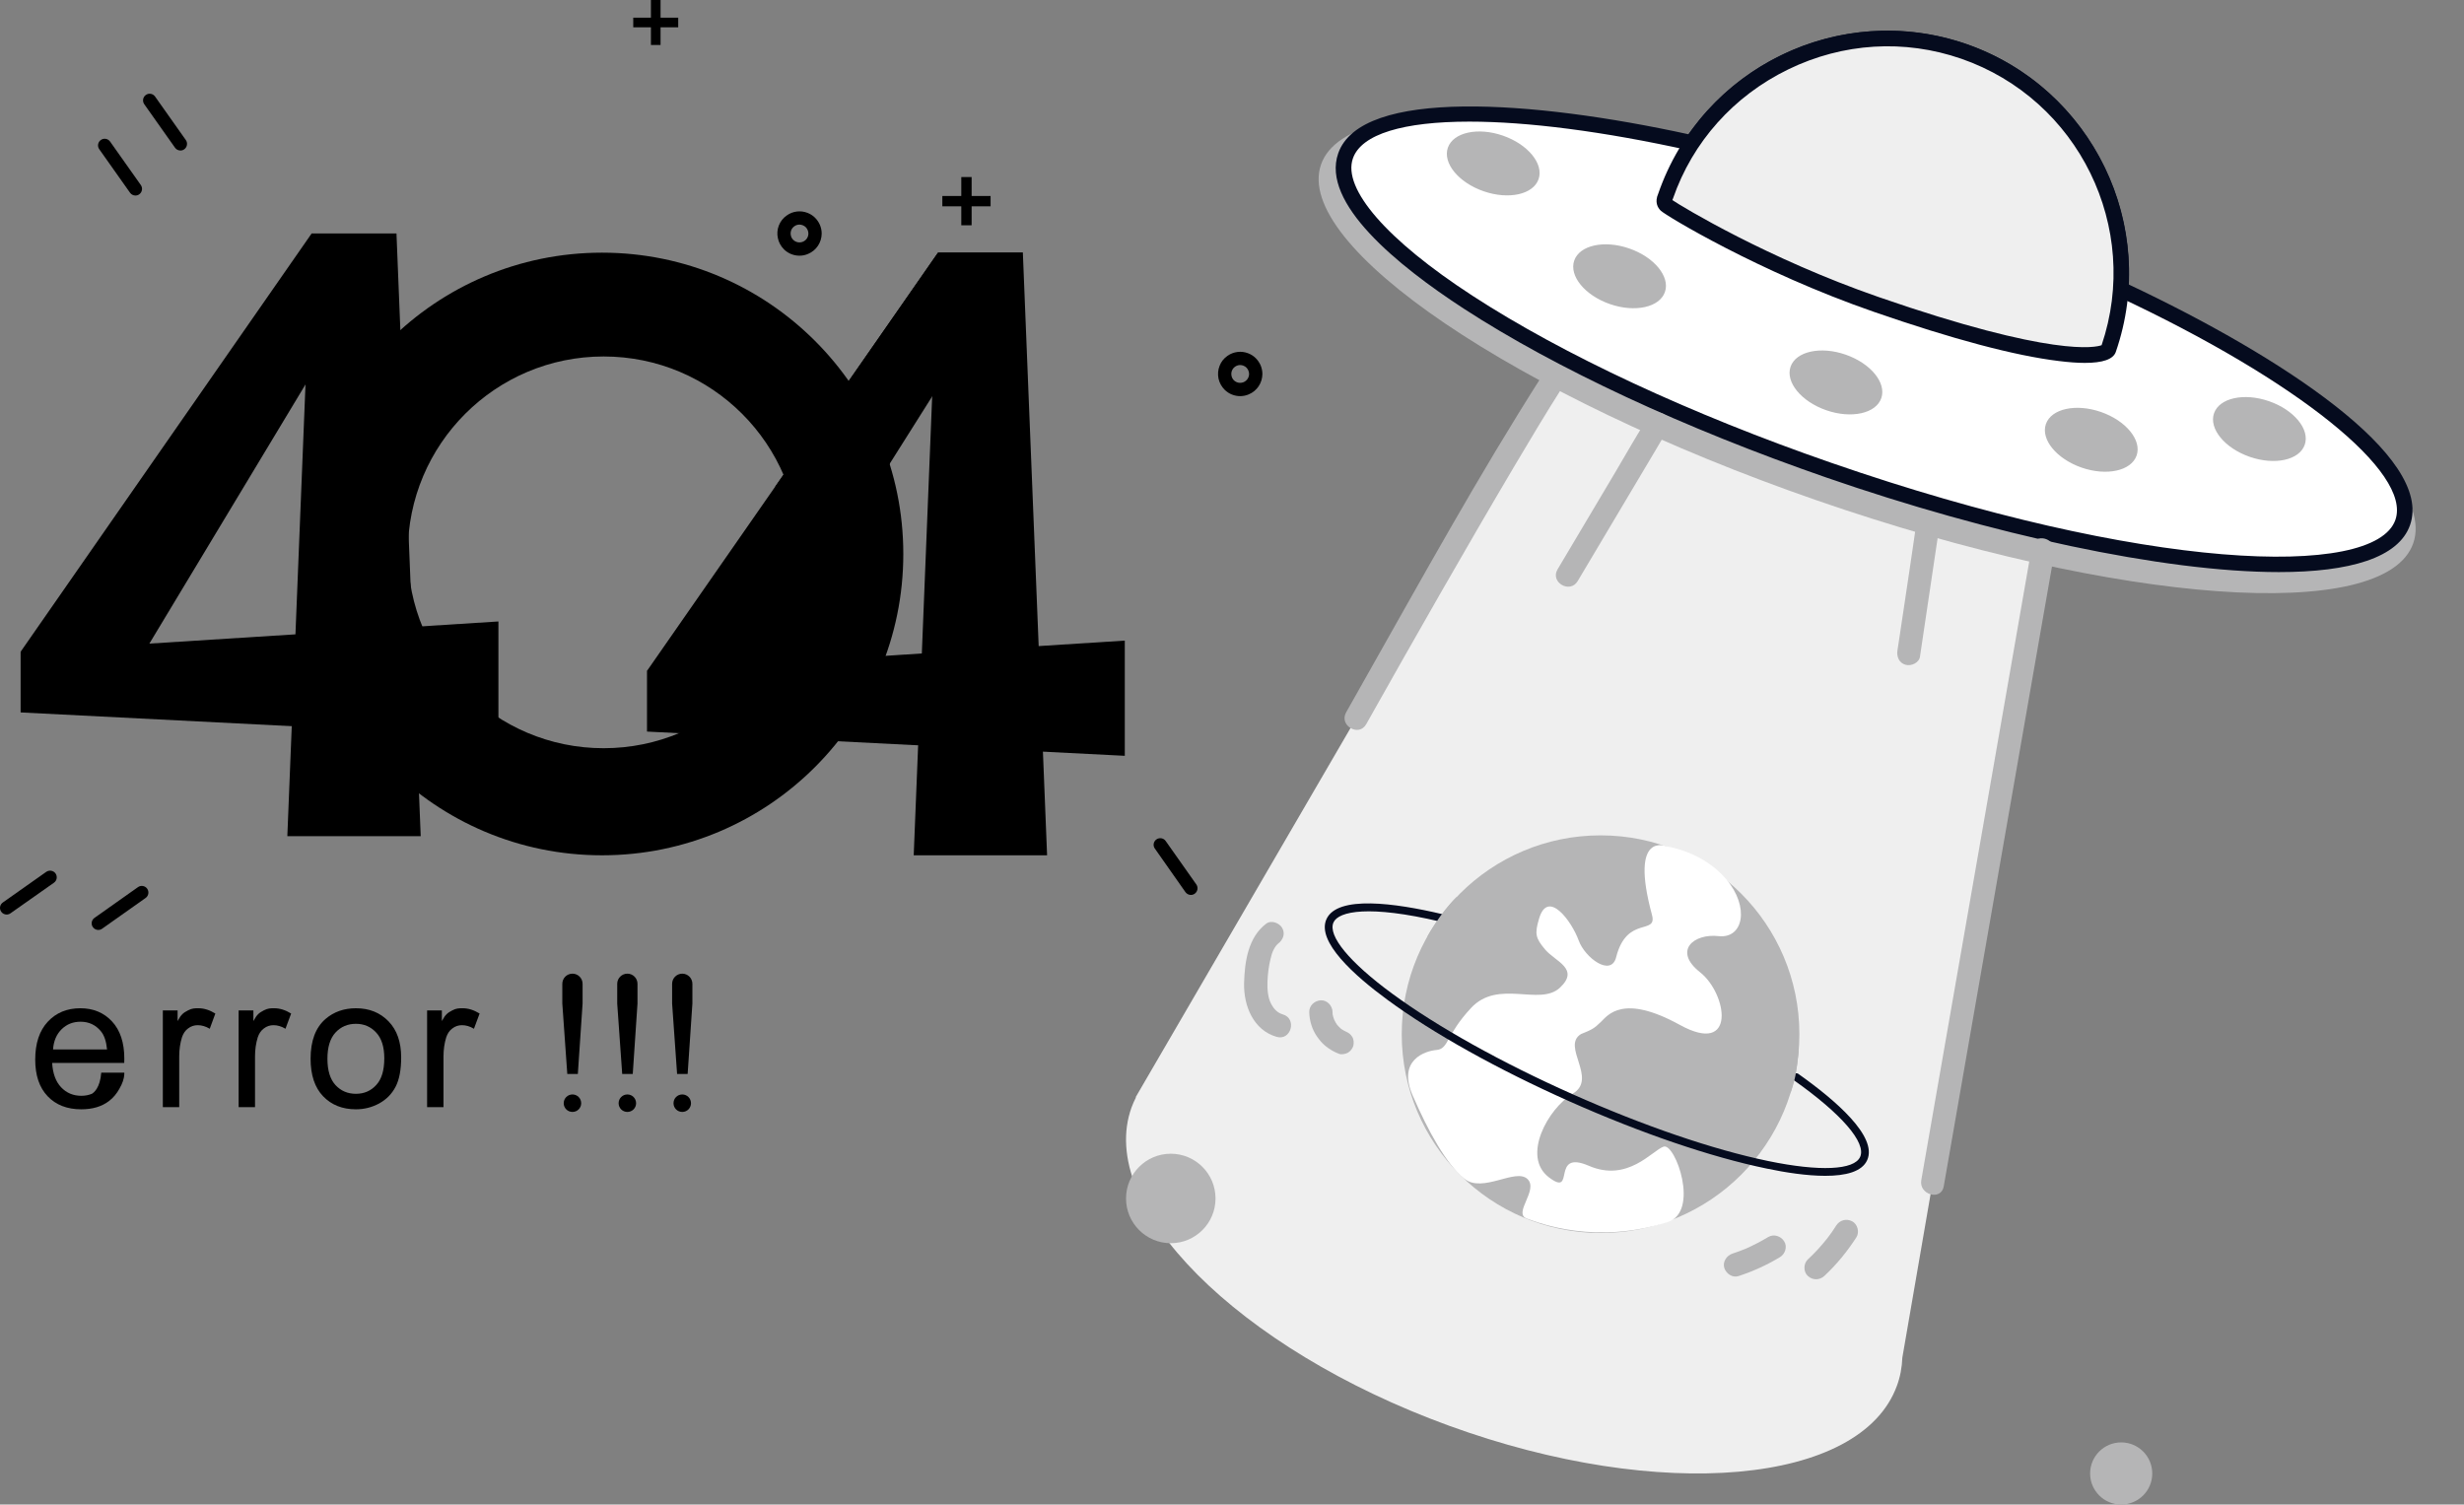 <svg xmlns="http://www.w3.org/2000/svg" xmlns:xlink="http://www.w3.org/1999/xlink" width="317.203"
     height="193.689" viewBox="0 0 317.203 193.689" fill="none">
    <rect x="0" y="0" width="317.203" height="193.689" fill="#808080" stroke="none"/>
    <g opacity="1" transform="translate(0 0)  rotate(0)">
        <g opacity="1" transform="translate(2.654 30.062)  rotate(0)">
            <g opacity="1" transform="translate(34.336 0)  rotate(0)">
                <path id="路径 1009" fill-rule="evenodd" fill="currentColor" opacity="1"
                      d="M0 77.58ZM14.05 0L3.12 0L0 77.58L17.17 77.58L14.05 0Z"></path>
            </g>
            <g opacity="1" transform="translate(0 0)  rotate(0)">
                <path id="路径 1010" fill-rule="evenodd" fill="currentColor" opacity="1"
                      d="M0 53.84ZM11.71 60.87L48.38 0L37.46 0L0 53.84L11.71 60.87Z"></path>
            </g>
        </g>
        <g opacity="1" transform="translate(83.291 32.527)  rotate(0)">
            <g opacity="1" transform="translate(34.336 0)  rotate(0)">
                <path id="路径 1011" fill-rule="evenodd" fill="currentColor" opacity="1"
                      d="M0 77.58ZM14.05 0L3.12 0L0 77.58L17.17 77.58L14.05 0Z"></path>
            </g>
            <g opacity="1" transform="translate(0 49.943)  rotate(0)">
                <path id="路径 1012" fill-rule="evenodd" fill="currentColor" opacity="1"
                      d="M61.51 0ZM0 3.9L0 11.71L61.51 14.83L61.51 0L0 3.9Z"></path>
            </g>
            <g opacity="1" transform="translate(0 0)  rotate(0)">
                <path id="路径 1013" fill-rule="evenodd" fill="currentColor" opacity="1"
                      d="M0 53.84ZM11.71 60.87L31.23 27.19L37.46 0L0 53.84L11.71 60.87Z"></path>
            </g>
        </g>
        <g opacity="1" transform="translate(38.707 32.527)  rotate(0)">
            <path id="路径 1014" fill-rule="evenodd" fill="currentColor" opacity="1"
                  d="M38.79 77.58C60.21 77.58 77.58 60.21 77.58 38.79C77.58 17.37 60.21 0 38.79 0C17.37 0 0 17.37 0 38.79C0 60.21 17.37 77.58 38.79 77.58ZM64.213 38.574C64.213 24.654 52.933 13.364 39.003 13.364C25.083 13.364 13.793 24.654 13.793 38.574C13.793 52.504 25.083 63.794 39.003 63.794C52.933 63.794 64.213 52.504 64.213 38.574Z"></path>
        </g>
        <g opacity="1" transform="translate(99.818 32.527)  rotate(0)">
            <path id="路径 1015" fill-rule="evenodd" fill="currentColor" opacity="1"
                  d="M20.93 0ZM0.57 49.6L31.86 0L20.93 0L0 30.09L0.57 49.6Z"></path>
        </g>
        <g opacity="1" transform="translate(2.654 80.005)  rotate(0)">
            <path id="路径 1016" fill-rule="evenodd" fill="currentColor" opacity="1"
                  d="M61.51 0ZM0 3.9L0 11.71L61.51 14.83L61.51 0L0 3.9Z"></path>
        </g>
        <g opacity="1" transform="translate(144.959 3.948)  rotate(0)">
            <g opacity="1" transform="translate(0 39.712)  rotate(0)">
                <path id="路径 1017" fill-rule="evenodd" style="fill:#EFEFEF" opacity="1"
                      d="M118.77 22.1ZM58.04 0L1.24 97.59L1.28 97.61C1.07 98.02 0.88 98.45 0.72 98.88C-3.92 111.62 14.38 129.98 41.58 139.88C68.79 149.78 94.6 147.48 99.24 134.74C99.67 133.58 99.89 132.36 99.94 131.11L118.77 22.1L58.04 0Z"></path>
            </g>
            <g opacity="1" transform="translate(31.632 36.078)  rotate(0)">
                <path id="椭圆 200" fill-rule="evenodd" style="fill:#B5B5B6" opacity="1"
                      d="M-6.531 -18.84C-10.137 -8.437 18.411 10.91 57.244 24.372C96.068 37.83 130.475 40.306 134.081 29.903C137.687 19.5 109.13 0.149 70.306 -13.309C31.473 -26.77 -2.924 -29.243 -6.531 -18.84Z"></path>
            </g>
            <g opacity="1" transform="translate(27.505 10.181)  rotate(0)">
                <path id="路径 1018" fill-rule="evenodd" style="fill:#050B1E" opacity="1"
                      d="M137.32 53.28C140.69 43.56 113.24 25.51 74.81 12.19C36.39 -1.13 3.65 -3.94 0.28 5.78C-1.37 10.52 4.32 17.42 16.28 25.2C28.06 32.86 44.58 40.56 62.79 46.87C85.82 54.85 106.8 59.06 120.65 59.06C129.91 59.06 135.97 57.18 137.32 53.28ZM16.819 24.355C28.539 31.975 44.979 39.635 63.119 45.925C99.749 58.625 133.299 61.845 136.379 52.955C139.459 44.075 111.119 25.835 74.489 13.135C51.879 5.305 30.449 1.075 16.629 1.075C8.049 1.075 2.399 2.705 1.219 6.105C-0.231 10.315 5.449 16.965 16.819 24.355Z"></path>
            </g>
            <g opacity="1" transform="translate(26.993 0.01)  rotate(0)">
                <path id="路径 1019" fill-rule="evenodd" style="fill:#FFFFFF" opacity="1"
                      d="M101.048 33.28ZM45.868 14.45C21.728 9.09 3.608 9.34 1.258 16.11C-1.962 25.43 25.878 43.54 63.468 56.57C101.048 69.6 134.138 72.61 137.358 63.29C139.788 56.29 124.658 44.32 101.048 33.28C101.938 20.04 93.928 7.19 80.848 2.66C67.678 -1.91 53.308 3.34 45.868 14.45Z"></path>
                <path id="路径 1020" fill-rule="evenodd" style="fill:#050B1E" opacity="1"
                      d="M0.32 15.79C-1.9 22.17 7.9 30.19 16.51 35.79C28.33 43.47 44.89 51.19 63.14 57.51C84.17 64.8 106.53 69.69 121.42 69.69C130.53 69.69 136.84 67.86 138.31 63.62C141.36 54.82 121.71 41.91 102.08 32.66C102.71 18.88 94.19 6.22 81.18 1.71C68.02 -2.85 53.43 1.93 45.43 13.33C25.41 8.96 3.25 7.34 0.32 15.79ZM2.212 16.44C0.852 20.35 6.602 26.96 17.602 34.11C29.282 41.71 45.692 49.35 63.792 55.62C103.932 69.54 133.752 70.65 136.422 62.96C138.532 56.86 123.812 45.03 100.622 34.18L100.002 33.89L100.042 33.21C100.932 20.07 92.902 7.89 80.522 3.6C68.012 -0.74 54.102 3.95 46.702 15.01L46.322 15.57L45.652 15.43C34.442 12.94 24.652 11.7 17.202 11.7C8.742 11.7 3.302 13.29 2.212 16.44Z"></path>
            </g>
            <g opacity="1" transform="translate(68.294 0)  rotate(0)">
                <path id="路径 1021" fill-rule="evenodd" style="fill:#EFEFEF" opacity="1"
                      d="M58.167 41.049ZM1.167 21.289C1.107 21.469 0.767 21.999 1.247 22.459C1.727 22.919 13.387 30.079 28.257 35.239C51.817 43.399 57.857 41.949 58.167 41.049C63.587 25.409 55.187 8.089 39.547 2.669C23.917 -2.751 6.587 5.649 1.167 21.289Z"></path>
                <path id="路径 1022" fill-rule="evenodd" style="fill:#050B1E" opacity="1"
                      d="M59.12 41.37C64.74 25.14 56.11 7.35 39.88 1.72C23.64 -3.91 5.85 4.72 0.22 20.98C-0.26 22.07 0.14 22.78 0.55 23.18C1.21 23.81 13.19 31.07 27.93 36.18C38.11 39.71 46.15 41.85 51.81 42.53C53.08 42.69 54.19 42.77 55.13 42.77C57.46 42.77 58.79 42.3 59.12 41.37ZM57.298 40.49C62.418 25.36 54.338 8.85 39.228 3.61C31.908 1.08 24.008 1.56 16.968 4.98C9.928 8.4 4.648 14.31 2.118 21.61L2.048 21.78C2.048 21.79 2.038 21.8 2.038 21.81C3.298 22.67 14.368 29.36 28.588 34.29C51.058 42.08 56.548 40.77 57.298 40.49Z"></path>
            </g>
            <g opacity="1" transform="translate(58.94 30.061)  rotate(0)">
                <path id="椭圆 201" fill-rule="evenodd" style="fill:#B5B5B6" opacity="1"
                      d="M-1.242 -0.467C-1.926 1.508 0.134 4.021 3.356 5.138C6.587 6.258 9.752 5.556 10.436 3.581C11.121 1.606 9.07 -0.904 5.839 -2.024C2.617 -3.141 -0.557 -2.442 -1.242 -0.467Z"></path>
            </g>
            <g opacity="1" transform="translate(86.792 43.728)  rotate(0)">
                <path id="椭圆 202" fill-rule="evenodd" style="fill:#B5B5B6" opacity="1"
                      d="M-1.242 -0.467C-1.926 1.508 0.134 4.021 3.356 5.138C6.587 6.258 9.752 5.556 10.437 3.581C11.121 1.606 9.07 -0.904 5.839 -2.024C2.617 -3.141 -0.557 -2.442 -1.242 -0.467Z"></path>
            </g>
            <g opacity="1" transform="translate(119.661 51.11)  rotate(0)">
                <path id="椭圆 203" fill-rule="evenodd" style="fill:#B5B5B6" opacity="1"
                      d="M-1.242 -0.467C-1.926 1.508 0.134 4.021 3.356 5.138C6.587 6.258 9.752 5.556 10.437 3.581C11.121 1.606 9.07 -0.904 5.839 -2.024C2.617 -3.141 -0.557 -2.442 -1.242 -0.467Z"></path>
            </g>
            <g opacity="1" transform="translate(141.305 49.725)  rotate(0)">
                <path id="椭圆 204" fill-rule="evenodd" style="fill:#B5B5B6" opacity="1"
                      d="M-1.242 -0.467C-1.926 1.508 0.134 4.021 3.356 5.138C6.587 6.258 9.752 5.556 10.437 3.581C11.121 1.606 9.07 -0.904 5.839 -2.024C2.617 -3.141 -0.557 -2.442 -1.242 -0.467Z"></path>
            </g>
            <g opacity="1" transform="translate(42.674 15.534)  rotate(0)">
                <path id="椭圆 205" fill-rule="evenodd" style="fill:#B5B5B6" opacity="1"
                      d="M-1.242 -0.467C-1.926 1.508 0.134 4.021 3.356 5.138C6.587 6.258 9.752 5.556 10.436 3.581C11.121 1.606 9.07 -0.904 5.839 -2.024C2.617 -3.141 -0.557 -2.442 -1.242 -0.467Z"></path>
            </g>
            <g opacity="1" transform="translate(35.494 103.593)  rotate(0)">
                <path id="椭圆 206" fill-rule="evenodd" style="fill:#B5B5B6" opacity="1"
                      d="M25.6 0C11.46 0 0 11.46 0 25.6C0 39.73 11.46 51.19 25.6 51.19C39.73 51.19 51.19 39.73 51.19 25.6C51.19 11.46 39.73 0 25.6 0Z"></path>
            </g>
            <g opacity="1" transform="translate(36.317 104.854)  rotate(0)">
                <path id="路径 1023" fill-rule="evenodd" style="fill:#FFFFFF" opacity="1"
                      d="M33.28 0.16ZM34.98 23.14C42.32 27.18 41.08 19.12 37.58 16.36C34.07 13.59 36.77 11.35 39.96 11.71C43.16 12.07 43.99 7.97 40.95 4.38C37.91 0.79 33.28 0.16 33.28 0.16C33.28 0.16 28.44 -1.93 31.39 8.97C32.11 11.64 28.15 9 26.78 14.42C26.13 17 22.77 14.51 21.96 12.28C21.07 9.81 17.98 5.57 16.85 9.48C16.28 11.42 16.38 11.95 17.66 13.46C18.95 14.98 22.13 15.92 19.54 18.35C16.94 20.78 11.6 17.19 8.09 20.97C4.82 24.49 5.25 26.23 3.64 26.37C2.24 26.49 -1.43 27.61 0.59 32.24C2.61 36.86 4.89 41.04 7.23 42.94C9.58 44.84 13.8 41.56 15.34 42.96C16.87 44.35 13.44 47.4 15.28 48.07C17.11 48.74 24.16 51.43 33.38 48.54C37.6 47.22 34.38 38.31 32.89 38.81C31.41 39.32 28.27 43.44 23.27 41.28C18.26 39.12 21.64 45.43 18.12 42.76C14.61 40.09 17.96 33.95 21.2 31.99C24.44 30.04 19.69 25.89 22.25 24.32C23.61 23.77 23.94 23.62 24.82 22.75C25.71 21.89 27.64 19.1 34.98 23.14Z"></path>
            </g>
            <g opacity="1" transform="translate(25.587 112.353)  rotate(0)">
                <path id="路径 1024" fill-rule="evenodd" style="fill:#050B1E" opacity="1"
                      d="M64.43 35.07ZM14.84 2.34C15.11 2.41 15.38 2.24 15.44 1.97C15.5 1.7 15.34 1.43 15.07 1.37C9.06 -0.05 1.6 -1.08 0.21 2.04C-1.07 4.91 3.78 9.27 8.08 12.42C13.96 16.74 22.28 21.38 31.49 25.48C40.69 29.58 49.7 32.65 56.86 34.13C59.33 34.65 62.08 35.07 64.43 35.07C67.05 35.07 69.16 34.55 69.83 33.04C71.18 30.01 65.76 25.34 60.97 21.95C60.75 21.8 60.44 21.85 60.28 22.07C60.12 22.3 60.17 22.61 60.4 22.77C66.55 27.12 69.73 30.81 68.92 32.63C68.16 34.34 63.72 34.54 57.06 33.16C49.97 31.69 41.04 28.63 31.89 24.56C22.75 20.49 14.5 15.89 8.67 11.61C3.18 7.58 0.36 4.16 1.12 2.45C1.77 0.99 5.72 0.19 14.84 2.34Z"></path>
            </g>
            <g opacity="1" transform="translate(15.198 114.741)  rotate(0)">
                <g opacity="1" transform="translate(0 0)  rotate(0)">
                    <path id="路径 1025" fill-rule="evenodd" style="fill:#B5B5B6" opacity="1"
                          d="M2.85 0.22ZM3.01 7.68C3.05 6.68 3.17 5.7 3.41 4.73C3.51 4.3 3.63 3.91 3.78 3.62C3.96 3.26 4.16 2.97 4.36 2.81C5.01 2.32 5.34 1.52 4.9 0.76C4.53 0.12 3.5 -0.27 2.85 0.22C0.51 1.98 0.07 5.15 0 7.9C-0.06 10.8 1.19 13.92 4.19 14.79C6.05 15.33 6.85 12.44 4.99 11.9C4.33 11.71 3.88 11.27 3.49 10.56C3.07 9.79 2.97 8.68 3.01 7.68Z"></path>
                </g>
            </g>
            <g opacity="1" transform="translate(23.586 124.827)  rotate(0)">
                <g opacity="1" transform="translate(0 0)  rotate(0)">
                    <path id="路径 1026" fill-rule="evenodd" style="fill:#B5B5B6" opacity="1"
                          d="M0 1.5ZM5.68 5.84C5.76 5.46 5.74 5.02 5.52 4.68C5.34 4.4 5.12 4.22 4.83 4.08L4.55 3.96C4.54 3.96 4.53 3.96 4.52 3.95L4.55 3.96C4.57 3.97 4.6 3.98 4.63 3.99C4.67 4.01 4.7 4.02 4.74 4.04C4.52 3.94 4.31 3.82 4.11 3.68C4.16 3.72 4.2 3.75 4.25 3.79L3.95 3.56C4 3.6 4.06 3.64 4.11 3.68C3.92 3.52 3.75 3.34 3.59 3.16C3.64 3.22 3.68 3.27 3.72 3.33L3.49 3.03C3.52 3.07 3.56 3.11 3.59 3.16C3.45 2.95 3.32 2.73 3.21 2.49C3.23 2.55 3.25 2.6 3.27 2.66L3.12 2.3C3.15 2.36 3.17 2.43 3.21 2.49C3.12 2.27 3.06 2.04 3.01 1.8C3.02 1.87 3.03 1.94 3.04 2.01L2.98 1.61C2.99 1.68 3 1.74 3.01 1.8C3.01 1.7 3 1.6 3 1.5C2.99 0.72 2.32 -0.03 1.5 0C0.7 0.04 -0.01 0.66 0 1.5C0.02 2.61 0.36 3.75 1 4.66C1.31 5.11 1.66 5.53 2.09 5.88C2.63 6.32 3.17 6.63 3.83 6.89C4.17 7.02 4.68 6.91 4.99 6.74C5.3 6.55 5.59 6.2 5.68 5.84ZM3.72 3.33C3.68 3.27 3.64 3.22 3.59 3.16C3.56 3.11 3.52 3.07 3.49 3.03L3.72 3.33ZM3.04 2.01C3.03 1.94 3.02 1.87 3.01 1.8C3 1.74 2.99 1.68 2.98 1.61L3.04 2.01ZM3.21 2.49C3.17 2.43 3.15 2.36 3.12 2.3L3.27 2.66C3.25 2.6 3.23 2.55 3.21 2.49ZM4.55 3.96L4.52 3.95C4.53 3.96 4.54 3.96 4.55 3.96ZM4.83 4.08C4.83 4.08 4.82 4.08 4.82 4.08C4.79 4.06 4.76 4.05 4.74 4.04C4.7 4.02 4.67 4.01 4.63 3.99C4.6 3.98 4.57 3.97 4.55 3.96L4.83 4.08ZM4.88 4.1C4.86 4.09 4.84 4.09 4.82 4.08C4.82 4.08 4.83 4.08 4.83 4.08L4.88 4.1ZM4.11 3.68C4.06 3.64 4 3.6 3.95 3.56L4.25 3.79C4.2 3.75 4.16 3.72 4.11 3.68ZM4.74 4.04C4.76 4.05 4.79 4.06 4.82 4.08C4.79 4.06 4.77 4.05 4.74 4.04Z"></path>
                </g>
            </g>
            <g opacity="1" transform="translate(76.96 155.104)  rotate(0)">
                <g opacity="1" transform="translate(0 0)  rotate(0)">
                    <path id="路径 1027" fill-rule="evenodd" style="fill:#B5B5B6" opacity="1"
                          d="M1.91 5.22ZM1.91 5.22C3.76 4.61 5.55 3.8 7.22 2.79C7.9 2.39 8.21 1.43 7.76 0.74C7.33 0.07 6.43 -0.23 5.71 0.2C4.78 0.76 3.81 1.26 2.82 1.7C2.87 1.67 2.93 1.65 2.99 1.63L2.63 1.78C2.69 1.75 2.75 1.73 2.82 1.7C2.26 1.93 1.69 2.14 1.11 2.33C0.37 2.58 -0.19 3.38 0.06 4.18C0.3 4.92 1.11 5.49 1.91 5.22ZM2.82 1.7C2.75 1.73 2.69 1.75 2.63 1.78L2.99 1.63C2.93 1.65 2.87 1.67 2.82 1.7Z"></path>
                </g>
            </g>
            <g opacity="1" transform="translate(87.338 153.091)  rotate(0)">
                <g opacity="1" transform="translate(0 0)  rotate(0)">
                    <path id="路径 1028" fill-rule="evenodd" style="fill:#B5B5B6" opacity="1"
                          d="M2.56 7.22ZM4.09 0.73C3.74 1.29 3.36 1.83 2.96 2.35C3 2.3 3.04 2.25 3.08 2.2L2.85 2.51C2.89 2.46 2.92 2.4 2.96 2.35C2.19 3.33 1.35 4.25 0.43 5.1C-0.14 5.64 -0.15 6.69 0.43 7.22C1.05 7.79 1.94 7.79 2.56 7.22C4.14 5.75 5.52 4.06 6.69 2.24C7.11 1.58 6.84 0.56 6.15 0.19C5.4 -0.2 4.55 0.02 4.09 0.73ZM3.08 2.2C3.04 2.25 3 2.3 2.96 2.35C2.92 2.4 2.89 2.46 2.85 2.51L3.08 2.2Z"></path>
                </g>
            </g>
            <g opacity="1" transform="translate(102.348 65.35)  rotate(0)">
                <g opacity="1" transform="translate(0 0)  rotate(0)">
                    <path id="路径 1029" fill-rule="evenodd" style="fill:#B5B5B6" opacity="1"
                          d="M14.26 1.08ZM17.16 1.88C17.49 -0.01 14.59 -0.82 14.26 1.08L9.45 28.66L1.78 72.59L0.03 82.63C-0.3 84.52 2.59 85.33 2.92 83.43L7.73 55.86L15.4 11.93L17.16 1.88Z"></path>
                </g>
            </g>
            <g opacity="1" transform="translate(99.288 62.673)  rotate(0)">
                <g opacity="1" transform="translate(0 0)  rotate(0)">
                    <path id="路径 1030" fill-rule="evenodd" style="fill:#B5B5B6" opacity="1"
                          d="M2.34 1.5ZM0.02 17.12C-0.1 17.92 0.23 18.73 1.07 18.96C1.78 19.16 2.8 18.72 2.92 17.92C3.61 13.3 4.3 8.68 4.98 4.07C5.11 3.21 5.25 2.36 5.34 1.5C5.43 0.69 4.59 0 3.84 0C3.02 0 2.51 0.59 2.37 1.32C2.36 1.38 2.32 1.76 2.34 1.5C2.34 1.49 2.34 1.49 2.35 1.48C2.33 1.57 2.32 1.65 2.31 1.73C2.25 2.15 2.19 2.57 2.13 2.99C1.94 4.28 1.75 5.58 1.56 6.87C1.14 9.65 0.73 12.44 0.31 15.22C0.21 15.85 0.12 16.49 0.02 17.12ZM2.37 1.32C2.37 1.34 2.37 1.35 2.36 1.36C2.36 1.4 2.35 1.44 2.35 1.48C2.34 1.49 2.34 1.49 2.34 1.5C2.32 1.76 2.36 1.38 2.37 1.32ZM2.37 1.33C2.37 1.34 2.36 1.35 2.36 1.36C2.37 1.35 2.37 1.34 2.37 1.32C2.37 1.31 2.37 1.32 2.37 1.33ZM2.35 1.48C2.35 1.44 2.36 1.4 2.36 1.36C2.36 1.4 2.35 1.44 2.35 1.48Z"></path>
                </g>
            </g>
            <g opacity="1" transform="translate(28.13 43.83)  rotate(0)">
                <g opacity="1" transform="translate(0 0)  rotate(0)">
                    <path id="路径 1031" fill-rule="evenodd" style="fill:#B5B5B6" opacity="1"
                          d="M25.37 0.7ZM0.2 43.94C-0.74 45.62 1.85 47.14 2.79 45.45C9.07 34.29 15.4 23.16 21.92 12.14C23.9 8.81 25.88 5.48 27.96 2.21C29 0.58 26.41 -0.93 25.37 0.7C17.25 13.42 9.94 26.71 2.51 39.84C1.74 41.21 0.97 42.57 0.2 43.94Z"></path>
                </g>
            </g>
            <g opacity="1" transform="translate(55.333 49.151)  rotate(0)">
                <g opacity="1" transform="translate(0 0)  rotate(0)">
                    <path id="路径 1032" fill-rule="evenodd" style="fill:#B5B5B6" opacity="1"
                          d="M11.85 0.69ZM1.61 17.86C1.15 18.64 0.68 19.42 0.22 20.2C-0.77 21.86 1.82 23.37 2.81 21.71C6.13 16.11 9.46 10.51 12.8 4.92C13.34 4.02 13.86 3.09 14.44 2.2C15.5 0.58 12.9 -0.92 11.85 0.69C10.39 2.93 9.08 5.3 7.71 7.6C5.67 11.02 3.64 14.44 1.61 17.86Z"></path>
                </g>
            </g>
        </g>
        <g opacity="1" transform="translate(121.313 22.792)  rotate(0)">
            <g opacity="1" transform="translate(0 2.439)  rotate(0)">
                <path id="矩形 517" fill-rule="evenodd" fill="currentColor" opacity="1"
                      d="M0 1.33L6.21 1.33L6.21 0L0 0L0 1.33Z"></path>
            </g>
            <g opacity="1" transform="translate(2.439 0)  rotate(0)">
                <path id="矩形 518" fill-rule="evenodd" fill="currentColor" opacity="1"
                      d="M0 8.1439e-17L0 6.21L1.33 6.21L1.33 0L0 8.1439e-17Z"></path>
            </g>
        </g>
        <g opacity="1" transform="translate(81.521 0)  rotate(0)">
            <g opacity="1" transform="translate(0 2.275)  rotate(0)">
                <path id="矩形 519" fill-rule="evenodd" fill="currentColor" opacity="1"
                      d="M0 1.24L5.79 1.24L5.79 0L0 0L0 1.24Z"></path>
            </g>
            <g opacity="1" transform="translate(2.275 0)  rotate(0)">
                <path id="矩形 520" fill-rule="evenodd" fill="currentColor" opacity="1"
                      d="M0.001 7.59281e-17L0.001 5.79L1.241 5.79L1.241 0L0.001 7.59281e-17Z"></path>
            </g>
        </g>
        <g opacity="1" transform="translate(156.804 45.286)  rotate(0)">
            <path id="路径 1033" fill-rule="evenodd" fill="currentColor" opacity="1"
                  d="M0.2 1.81C-0.01 2.34 -0.05 2.9 0.06 3.45C0.18 4 0.46 4.5 0.86 4.9C1.4 5.43 2.12 5.71 2.85 5.71C3.22 5.71 3.6 5.64 3.96 5.48C5.02 5.04 5.7 4.01 5.71 2.86C5.71 2.48 5.63 2.1 5.48 1.74C5.33 1.4 5.12 1.09 4.85 0.82C4.58 0.55 4.25 0.34 3.89 0.2C3 -0.15 2 -0.03 1.22 0.52C0.75 0.84 0.4 1.29 0.2 1.81ZM3.997 2.858C3.997 2.708 3.967 2.558 3.907 2.418C3.847 2.268 3.757 2.138 3.647 2.028C3.547 1.928 3.417 1.848 3.277 1.798L3.267 1.788C3.127 1.738 2.987 1.708 2.847 1.708C2.617 1.708 2.397 1.778 2.197 1.918C2.007 2.048 1.867 2.228 1.787 2.438C1.707 2.648 1.687 2.878 1.737 3.098C1.777 3.318 1.887 3.518 2.047 3.678C2.377 3.998 2.867 4.088 3.297 3.908C3.717 3.728 3.997 3.318 3.997 2.858Z"></path>
        </g>
        <g opacity="1" transform="translate(100.07 27.206)  rotate(0)">
            <path id="路径 1034" fill-rule="evenodd" fill="currentColor" opacity="1"
                  d="M5.48 1.74C5.33 1.4 5.12 1.09 4.85 0.82C4.58 0.55 4.25 0.34 3.89 0.2C3 -0.15 2 -0.03 1.23 0.52C0.76 0.84 0.4 1.29 0.2 1.81C-0.01 2.34 -0.05 2.91 0.07 3.45C0.18 4 0.46 4.5 0.86 4.9C1.4 5.43 2.12 5.71 2.85 5.71C3.22 5.71 3.6 5.64 3.96 5.48C5.02 5.04 5.7 4.01 5.71 2.86C5.71 2.48 5.63 2.1 5.48 1.74ZM2.848 1.708C2.618 1.708 2.398 1.778 2.198 1.919C2.008 2.049 1.868 2.228 1.788 2.429C1.708 2.648 1.688 2.878 1.738 3.088C1.778 3.318 1.888 3.518 2.058 3.679C2.388 3.998 2.868 4.088 3.298 3.909C3.728 3.728 3.998 3.318 3.998 2.858C3.998 2.708 3.968 2.558 3.908 2.418C3.848 2.268 3.758 2.139 3.648 2.029C3.548 1.929 3.418 1.849 3.278 1.798L3.268 1.788C3.128 1.738 2.988 1.708 2.848 1.708Z"></path>
        </g>
        <g opacity="1" transform="translate(148.511 107.902)  rotate(0)">
            <path id="路径 1035" fill-rule="evenodd" fill="currentColor" opacity="1"
                  d="M4.8 7.31ZM5.29 7.15C5.67 6.88 5.77 6.35 5.5 5.96L1.55 0.36C1.28 -0.02 0.75 -0.11 0.36 0.16C-0.02 0.43 -0.12 0.96 0.16 1.34L4.1 6.95C4.27 7.18 4.53 7.31 4.8 7.31C4.97 7.31 5.14 7.26 5.29 7.15Z"></path>
        </g>
        <g opacity="1" transform="translate(0 112.085)  rotate(0)">
            <path id="路径 1036" fill-rule="evenodd" fill="currentColor" opacity="1"
                  d="M0.85 5.65ZM1.35 5.49L6.95 1.55C7.33 1.28 7.42 0.75 7.15 0.36C6.88 -0.02 6.35 -0.11 5.96 0.15L0.36 4.1C-0.02 4.37 -0.12 4.9 0.16 5.29C0.32 5.52 0.59 5.65 0.85 5.65C1.02 5.65 1.2 5.6 1.35 5.49Z"></path>
        </g>
        <g opacity="1" transform="translate(12.62 17.862)  rotate(0)">
            <path id="路径 1037" fill-rule="evenodd" fill="currentColor" opacity="1"
                  d="M4.81 7.31ZM5.31 7.15C5.69 6.88 5.78 6.34 5.51 5.96L1.55 0.36C1.28 -0.02 0.75 -0.12 0.36 0.16C-0.02 0.43 -0.12 0.96 0.16 1.35L4.12 6.95C4.28 7.18 4.55 7.31 4.81 7.31C4.98 7.31 5.16 7.26 5.31 7.15Z"></path>
        </g>
        <g opacity="1" transform="translate(11.799 114.048)  rotate(0)">
            <path id="路径 1038" fill-rule="evenodd" fill="currentColor" opacity="1"
                  d="M0.85 5.67ZM1.35 5.51L6.95 1.55C7.33 1.28 7.42 0.75 7.15 0.36C6.88 -0.02 6.35 -0.12 5.96 0.16L0.36 4.12C-0.02 4.39 -0.12 4.92 0.16 5.31C0.32 5.54 0.59 5.67 0.85 5.67C1.02 5.67 1.2 5.62 1.35 5.51Z"></path>
        </g>
        <g opacity="1" transform="translate(18.412 12.067)  rotate(0)">
            <path id="路径 1039" fill-rule="evenodd" fill="currentColor" opacity="1"
                  d="M4.82 7.31ZM5.31 7.15C5.69 6.88 5.78 6.34 5.51 5.96L1.55 0.36C1.28 -0.02 0.75 -0.12 0.36 0.16C-0.02 0.43 -0.11 0.96 0.16 1.35L4.12 6.95C4.28 7.18 4.55 7.31 4.82 7.31C4.99 7.31 5.16 7.26 5.31 7.15Z"></path>
        </g>
        <g opacity="1" transform="translate(144.96 148.526)  rotate(0)">
            <path id="椭圆 207" fill-rule="evenodd" style="fill:#B5B5B6" opacity="1"
                  d="M5.76 0C2.58 0 0 2.58 0 5.76C0 8.94 2.58 11.52 5.76 11.52C8.94 11.52 11.52 8.94 11.52 5.76C11.52 2.58 8.94 0 5.76 0Z"></path>
        </g>
        <g opacity="1" transform="translate(269.071 185.689)  rotate(0)">
            <path id="椭圆 208" fill-rule="evenodd" style="fill:#B5B5B6" opacity="1"
                  d="M4 0C1.79 0 0 1.79 0 4C0 6.21 1.79 8 4 8C6.21 8 8 6.21 8 4C8 1.79 6.21 0 4 0Z"></path>
        </g>
        <g opacity="1" transform="translate(20.962 129.798)  rotate(0)">
            <path id="路径 1040" fill-rule="evenodd" fill="currentColor" opacity="1"
                  d="M3.25 0.27ZM1.9 0.28L0 0.28L0 12.73L2.11 12.73L2.11 6.21C2.11 5.32 2.23 4.5 2.46 3.75C2.62 3.26 2.88 2.87 3.25 2.6C3.61 2.32 4.03 2.18 4.49 2.18C5 2.18 5.52 2.33 6.04 2.64L6.76 0.68C6.03 0.23 5.3 0 4.59 0C4.1 0 3.77 0 3.25 0.27C2.65 0.59 2.38 0.76 1.9 1.65L1.9 0.28Z"></path>
        </g>
        <g opacity="1" transform="translate(30.72 129.798)  rotate(0)">
            <path id="路径 1041" fill-rule="evenodd" fill="currentColor" opacity="1"
                  d="M3.25 0.27ZM3.25 2.6C3.61 2.32 4.03 2.18 4.49 2.18C5 2.18 5.52 2.33 6.03 2.64L6.76 0.68C6.03 0.23 5.3 0 4.59 0C4.1 0 3.77 0 3.25 0.27C2.65 0.59 2.38 0.76 1.9 1.65L1.9 0.28L0 0.28L0 12.73L2.11 12.73L2.11 6.21C2.11 5.32 2.23 4.5 2.46 3.75C2.62 3.26 2.88 2.87 3.25 2.6Z"></path>
        </g>
        <g opacity="1" transform="translate(54.983 129.798)  rotate(0)">
            <path id="路径 1042" fill-rule="evenodd" fill="currentColor" opacity="1"
                  d="M3.25 0.27ZM3.25 0.27C2.65 0.59 2.38 0.76 1.9 1.65L1.9 0.28L0 0.28L0 12.73L2.11 12.73L2.11 6.21C2.11 5.32 2.23 4.5 2.46 3.75C2.62 3.26 2.88 2.87 3.25 2.6C3.61 2.32 4.03 2.18 4.49 2.18C5 2.18 5.52 2.33 6.03 2.64L6.76 0.68C6.03 0.23 5.3 0 4.59 0C4.1 0 3.77 0 3.25 0.27Z"></path>
        </g>
        <g opacity="1" transform="translate(39.984 129.798)  rotate(0)">
            <path id="路径 1043" fill-rule="evenodd" fill="currentColor" opacity="1"
                  d="M10.94 10.11Q11.66 8.73 11.66 6.33C11.66 4.35 11.12 2.8 10.03 1.68C8.94 0.56 7.55 0 5.84 0C4.3 0 2.99 0.46 1.92 1.38C0.64 2.49 0 4.2 0 6.5C0 8.6 0.54 10.21 1.61 11.33C2.69 12.45 4.09 13.01 5.84 13.01C6.92 13.01 7.92 12.75 8.84 12.25C9.76 11.74 10.46 11.03 10.94 10.11ZM5.838 2.004C4.778 2.004 3.908 2.374 3.208 3.124C2.518 3.874 2.168 4.994 2.168 6.504C2.168 8.014 2.518 9.144 3.208 9.894C3.908 10.644 4.778 11.014 5.838 11.014C6.878 11.014 7.758 10.644 8.448 9.884C9.148 9.134 9.488 7.984 9.488 6.434C9.488 4.984 9.138 3.874 8.448 3.134C7.748 2.374 6.878 2.004 5.838 2.004Z"></path>
        </g>
        <g opacity="1" transform="translate(72.389 125.345)  rotate(0)">
            <path id="路径 1044" fill-rule="evenodd" fill="currentColor" opacity="1"
                  d="M0 3.76ZM0 3.76C0 3.79 0 3.82 0 3.85L0.64 12.91L2 12.91L2.61 3.85C2.61 3.82 2.61 3.79 2.61 3.76L2.61 1.31C2.61 0.59 2.03 0 1.31 0C0.58 0 0 0.59 0 1.31L0 3.76Z"></path>
        </g>
        <g opacity="1" transform="translate(79.458 125.345)  rotate(0)">
            <path id="路径 1045" fill-rule="evenodd" fill="currentColor" opacity="1"
                  d="M0 3.76ZM2.61 3.85C2.61 3.82 2.61 3.79 2.61 3.76L2.61 1.31C2.61 0.59 2.03 0 1.31 0C0.58 0 0 0.59 0 1.31L0 3.76C0 3.79 0 3.82 0 3.85L0.64 12.91L2 12.91L2.61 3.85Z"></path>
        </g>
        <g opacity="1" transform="translate(86.525 125.345)  rotate(0)">
            <path id="路径 1046" fill-rule="evenodd" fill="currentColor" opacity="1"
                  d="M0 1.31ZM2.61 1.31C2.61 0.59 2.03 0 1.31 0C0.58 0 0 0.59 0 1.31L0 3.76C0 3.79 0 3.82 0 3.85L0.64 12.91L2 12.91L2.61 3.85C2.61 3.82 2.61 3.79 2.61 3.76L2.61 1.31Z"></path>
        </g>
        <g opacity="1" transform="translate(4.534 129.798)  rotate(0)">
            <path id="路径 1047" fill-rule="evenodd" fill="currentColor" opacity="1"
                  d="M11.47 6.48C11.47 4.43 10.94 2.83 9.89 1.7C8.84 0.57 7.48 0 5.81 0C4.09 0 2.69 0.58 1.62 1.73C0.54 2.89 0 4.52 0 6.61C0 8.63 0.53 10.21 1.6 11.33C2.67 12.45 4.11 13.01 5.93 13.01C7.37 13.01 8.56 12.66 9.49 11.95C10.05 11.53 10.49 10.99 10.84 10.36C10.88 10.3 10.9 10.24 10.93 10.18C10.99 10.08 11.05 9.98 11.1 9.86C11.25 9.54 11.34 9.26 11.39 9.02C11.4 9.01 11.4 9 11.4 8.99C11.49 8.56 11.47 8.29 11.47 8.29L8.5 8.29C8.35 10.26 7.55 10.86 7.3 11.01C6.89 11.18 6.44 11.27 5.94 11.27C4.9 11.27 4.03 10.91 3.34 10.18C2.65 9.46 2.26 8.41 2.18 7.04L11.46 7.04C11.47 6.79 11.47 6.6 11.47 6.48ZM2.297 5.304L9.247 5.304C9.147 4.264 8.887 3.474 8.447 2.954C7.777 2.144 6.907 1.734 5.837 1.734C4.867 1.734 4.057 2.054 3.397 2.704C2.737 3.354 2.367 4.224 2.297 5.304Z"></path>
        </g>
        <g opacity="1" transform="translate(72.57 140.896)  rotate(0)">
            <path id="椭圆 209" fill-rule="evenodd" fill="currentColor" opacity="1"
                  d="M1.13 0C0.5 0 0 0.5 0 1.13C0 1.75 0.5 2.25 1.13 2.25C1.75 2.25 2.25 1.75 2.25 1.13C2.25 0.5 1.75 0 1.13 0Z"></path>
        </g>
        <g opacity="1" transform="translate(79.638 140.896)  rotate(0)">
            <path id="椭圆 210" fill-rule="evenodd" fill="currentColor" opacity="1"
                  d="M1.13 0C0.5 0 0 0.5 0 1.13C0 1.75 0.5 2.25 1.13 2.25C1.75 2.25 2.25 1.75 2.25 1.13C2.25 0.5 1.75 0 1.13 0Z"></path>
        </g>
        <g opacity="1" transform="translate(86.705 140.896)  rotate(0)">
            <path id="椭圆 211" fill-rule="evenodd" fill="currentColor" opacity="1"
                  d="M1.13 0C0.5 0 0 0.5 0 1.13C0 1.75 0.5 2.25 1.13 2.25C1.75 2.25 2.25 1.75 2.25 1.13C2.25 0.5 1.75 0 1.13 0Z"></path>
        </g>
        <path id="路径 1048" fill-rule="evenodd" style="fill:#B5B5B6" opacity="1"
              d="M183.732 120.599ZM187.552 115.449C185.492 117.379 183.732 120.599 183.732 120.599C187.642 121.149 187.552 115.449 187.552 115.449Z"></path>
        <path id="路径 1049" fill-rule="evenodd" style="fill:#B5B5B6" opacity="1"
              d="M231.562 135.206ZM230.492 140.736C231.292 138.536 231.352 137.036 231.562 135.206C228.832 136.636 230.492 140.736 230.492 140.736Z"></path>
    </g>
</svg>